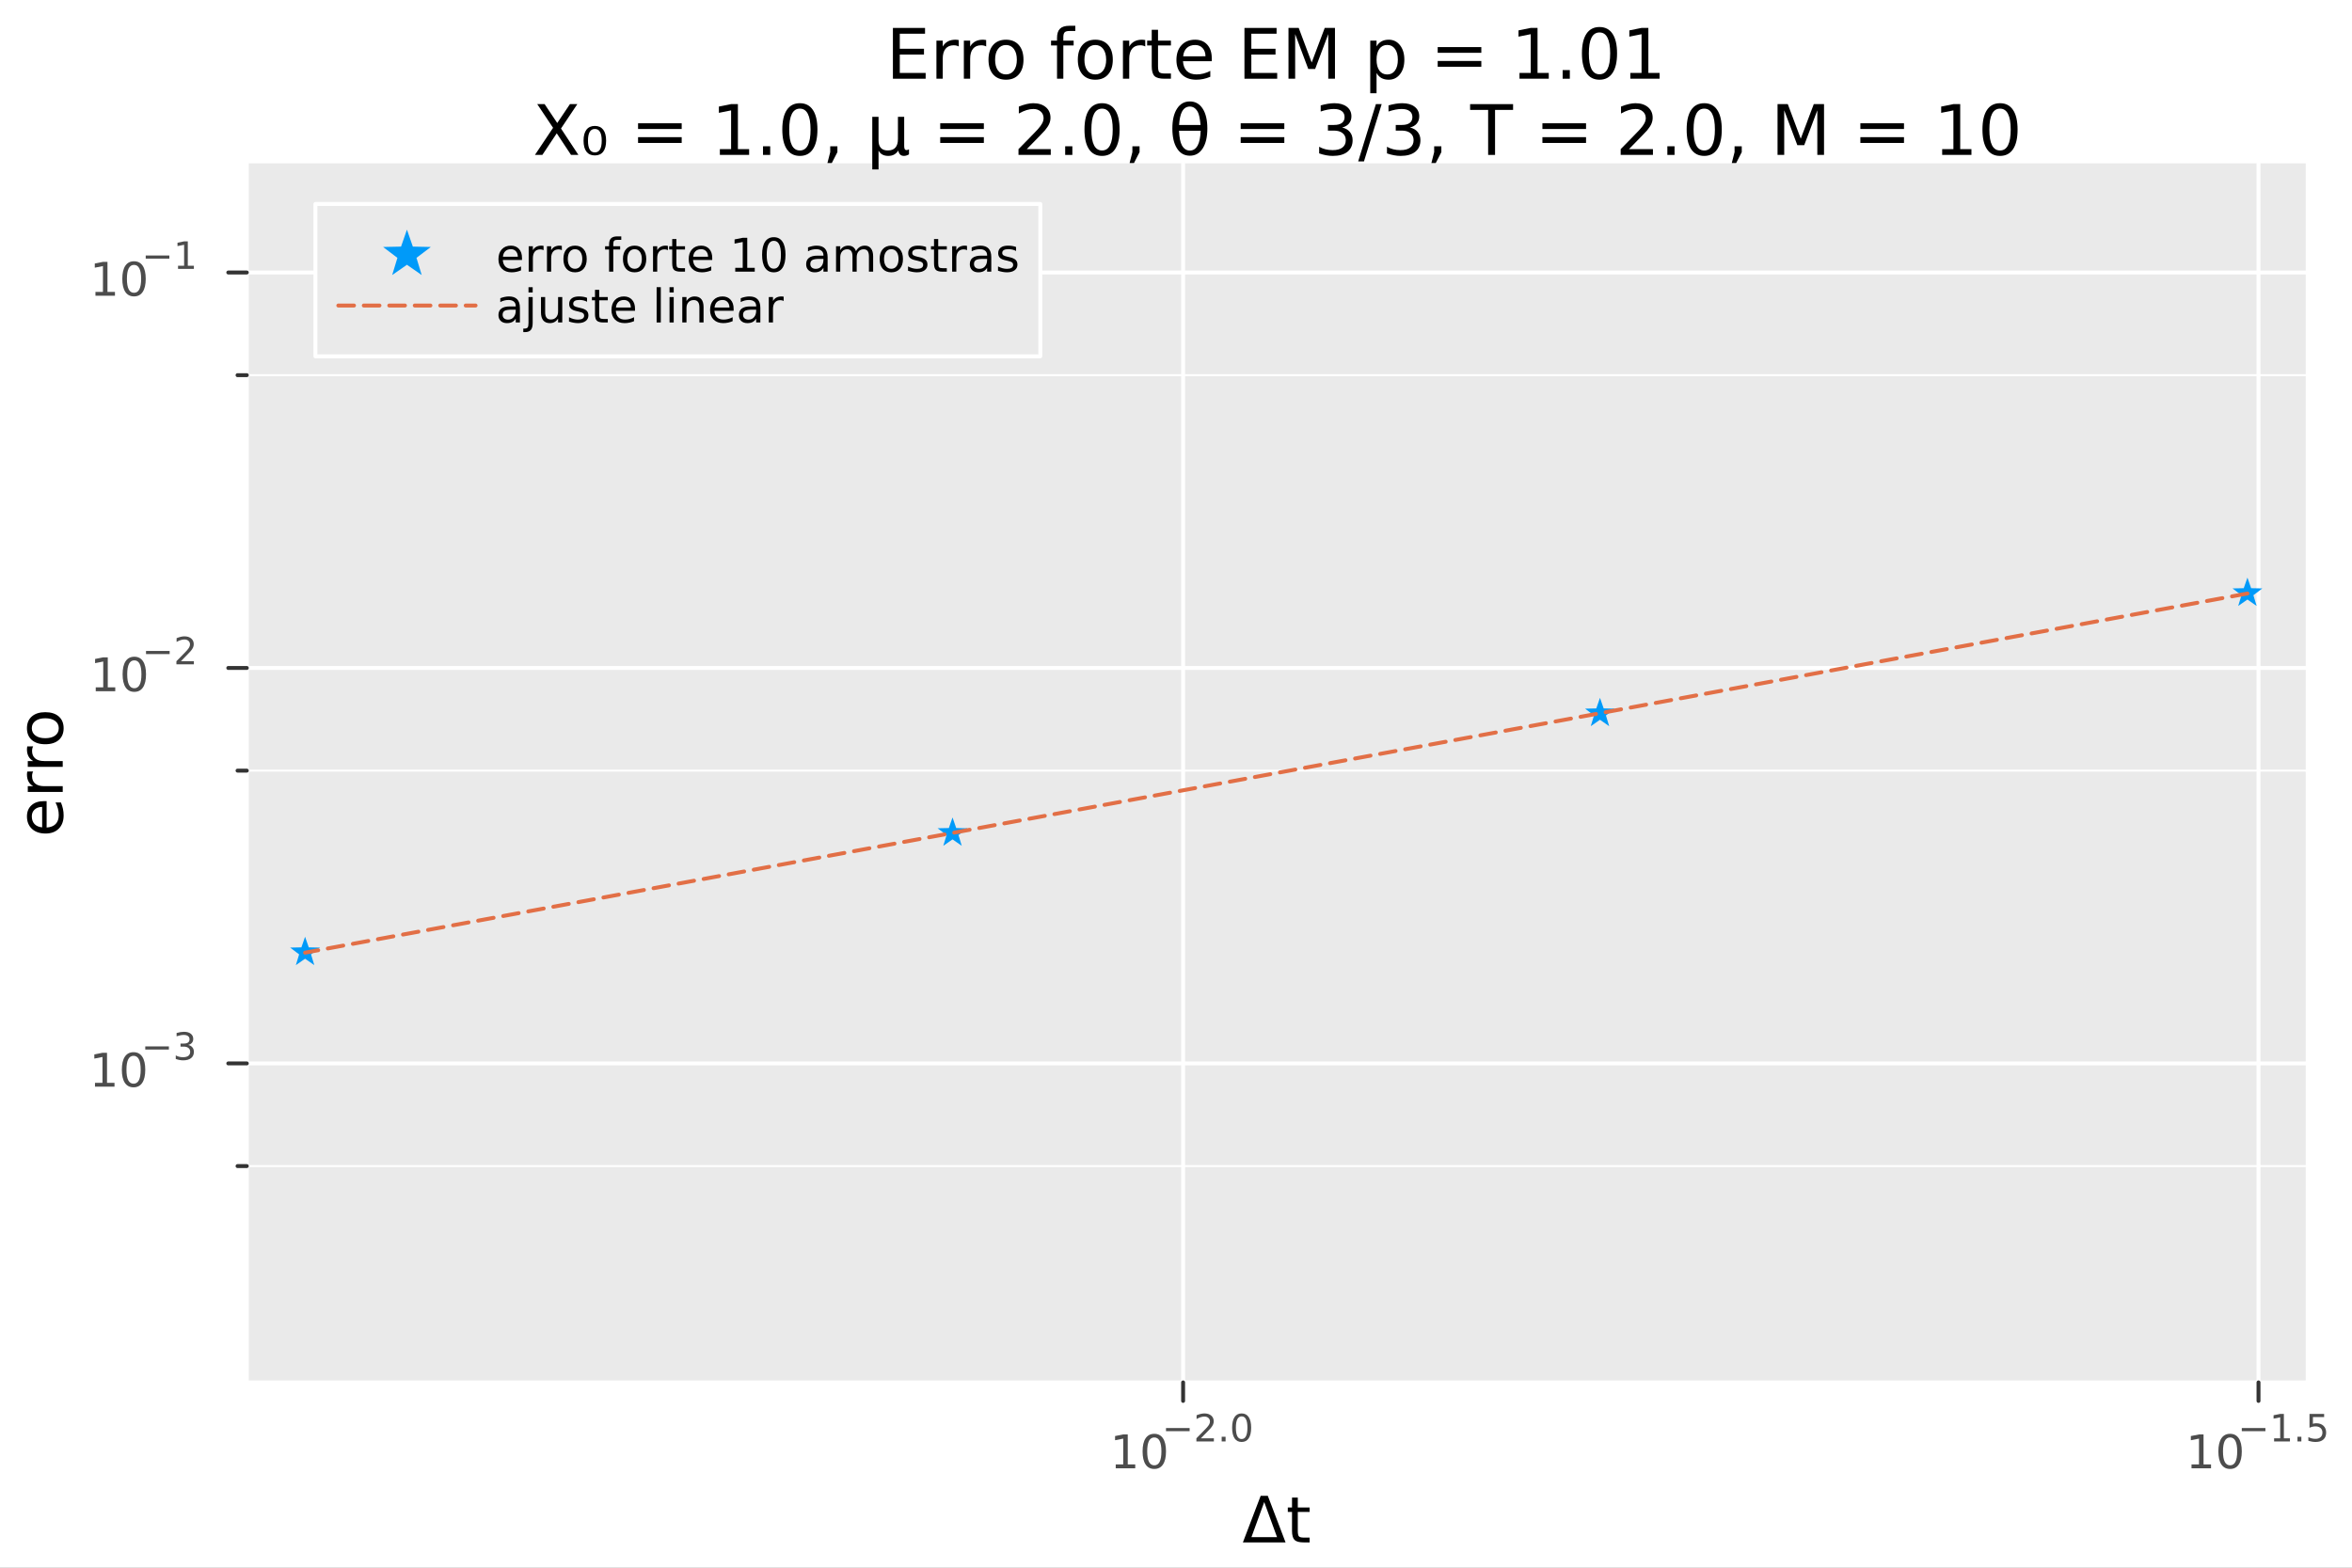 <?xml version="1.0" encoding="utf-8"?>
<svg xmlns="http://www.w3.org/2000/svg" xmlns:xlink="http://www.w3.org/1999/xlink" width="600" height="400" viewBox="0 0 2400 1600">
<rect x="0" y="0" width="2400" height="1600" fill="#808080" stroke="none"/>
<defs>
  <clipPath id="clip250">
    <rect x="0" y="0" width="2400" height="1600"/>
  </clipPath>
</defs>
<path clip-path="url(#clip250)" d="M0 1600 L2400 1600 L2400 0 L0 0  Z" fill="#ffffff" fill-rule="evenodd" fill-opacity="1"/>
<defs>
  <clipPath id="clip251">
    <rect x="480" y="0" width="1681" height="1600"/>
  </clipPath>
</defs>
<path clip-path="url(#clip250)" d="M251.842 1410.9 L2352.76 1410.9 L2352.76 166.672 L251.842 166.672  Z" fill="#eaeaea" fill-rule="evenodd" fill-opacity="1"/>
<defs>
  <clipPath id="clip252">
    <rect x="251" y="166" width="2102" height="1245"/>
  </clipPath>
</defs>
<polyline clip-path="url(#clip252)" style="stroke:#ffffff; stroke-linecap:round; stroke-linejoin:round; stroke-width:2; stroke-opacity:1; fill:none" points="251.842,1190.12 2352.76,1190.12 "/>
<polyline clip-path="url(#clip252)" style="stroke:#ffffff; stroke-linecap:round; stroke-linejoin:round; stroke-width:2; stroke-opacity:1; fill:none" points="251.842,786.515 2352.76,786.515 "/>
<polyline clip-path="url(#clip252)" style="stroke:#ffffff; stroke-linecap:round; stroke-linejoin:round; stroke-width:2; stroke-opacity:1; fill:none" points="251.842,382.907 2352.76,382.907 "/>
<polyline clip-path="url(#clip252)" style="stroke:#ffffff; stroke-linecap:round; stroke-linejoin:round; stroke-width:4; stroke-opacity:1; fill:none" points="1207.26,1410.9 1207.26,166.672 "/>
<polyline clip-path="url(#clip252)" style="stroke:#ffffff; stroke-linecap:round; stroke-linejoin:round; stroke-width:4; stroke-opacity:1; fill:none" points="2304.6,1410.9 2304.6,166.672 "/>
<polyline clip-path="url(#clip252)" style="stroke:#ffffff; stroke-linecap:round; stroke-linejoin:round; stroke-width:4; stroke-opacity:1; fill:none" points="251.842,1085.33 2352.76,1085.33 "/>
<polyline clip-path="url(#clip252)" style="stroke:#ffffff; stroke-linecap:round; stroke-linejoin:round; stroke-width:4; stroke-opacity:1; fill:none" points="251.842,681.724 2352.76,681.724 "/>
<polyline clip-path="url(#clip252)" style="stroke:#ffffff; stroke-linecap:round; stroke-linejoin:round; stroke-width:4; stroke-opacity:1; fill:none" points="251.842,278.115 2352.76,278.115 "/>
<polyline clip-path="url(#clip250)" style="stroke:#ffffff; stroke-linecap:round; stroke-linejoin:round; stroke-width:4; stroke-opacity:1; fill:none" points="251.842,1410.9 2352.76,1410.9 "/>
<polyline clip-path="url(#clip250)" style="stroke:#333333; stroke-linecap:round; stroke-linejoin:round; stroke-width:4; stroke-opacity:1; fill:none" points="1207.26,1410.9 1207.26,1429.79 "/>
<polyline clip-path="url(#clip250)" style="stroke:#333333; stroke-linecap:round; stroke-linejoin:round; stroke-width:4; stroke-opacity:1; fill:none" points="2304.6,1410.9 2304.6,1429.79 "/>
<path clip-path="url(#clip250)" d="M1138.5 1494.62 L1146.14 1494.62 L1146.14 1468.26 L1137.83 1469.92 L1137.83 1465.66 L1146.09 1464 L1150.77 1464 L1150.77 1494.62 L1158.41 1494.62 L1158.41 1498.56 L1138.5 1498.56 L1138.5 1494.62 Z" fill="#4c4c4c" fill-rule="nonzero" fill-opacity="1" /><path clip-path="url(#clip250)" d="M1177.85 1467.08 Q1174.24 1467.08 1172.41 1470.64 Q1170.61 1474.18 1170.61 1481.31 Q1170.61 1488.42 1172.41 1491.98 Q1174.24 1495.52 1177.85 1495.52 Q1181.49 1495.52 1183.29 1491.98 Q1185.12 1488.42 1185.12 1481.31 Q1185.12 1474.18 1183.29 1470.64 Q1181.49 1467.08 1177.85 1467.08 M1177.85 1463.37 Q1183.66 1463.37 1186.72 1467.98 Q1189.8 1472.56 1189.8 1481.31 Q1189.8 1490.04 1186.72 1494.64 Q1183.66 1499.23 1177.85 1499.23 Q1172.04 1499.23 1168.96 1494.64 Q1165.91 1490.04 1165.91 1481.31 Q1165.91 1472.56 1168.96 1467.98 Q1172.04 1463.37 1177.85 1463.37 Z" fill="#4c4c4c" fill-rule="nonzero" fill-opacity="1" /><path clip-path="url(#clip250)" d="M1189.8 1457.47 L1213.91 1457.47 L1213.91 1460.67 L1189.8 1460.67 L1189.8 1457.47 Z" fill="#4c4c4c" fill-rule="nonzero" fill-opacity="1" /><path clip-path="url(#clip250)" d="M1225.38 1467.95 L1238.64 1467.95 L1238.64 1471.15 L1220.81 1471.15 L1220.81 1467.95 Q1222.97 1465.71 1226.7 1461.95 Q1230.44 1458.17 1231.4 1457.08 Q1233.22 1455.03 1233.94 1453.62 Q1234.67 1452.19 1234.67 1450.82 Q1234.67 1448.58 1233.09 1447.17 Q1231.53 1445.76 1229.01 1445.76 Q1227.22 1445.76 1225.23 1446.38 Q1223.26 1447 1221 1448.26 L1221 1444.42 Q1223.29 1443.5 1225.29 1443.03 Q1227.28 1442.56 1228.94 1442.56 Q1233.3 1442.56 1235.89 1444.74 Q1238.49 1446.92 1238.49 1450.57 Q1238.49 1452.3 1237.83 1453.86 Q1237.19 1455.4 1235.48 1457.51 Q1235.01 1458.06 1232.49 1460.67 Q1229.97 1463.27 1225.38 1467.95 Z" fill="#4c4c4c" fill-rule="nonzero" fill-opacity="1" /><path clip-path="url(#clip250)" d="M1246.61 1466.37 L1250.58 1466.37 L1250.58 1471.15 L1246.61 1471.15 L1246.61 1466.37 Z" fill="#4c4c4c" fill-rule="nonzero" fill-opacity="1" /><path clip-path="url(#clip250)" d="M1266.98 1445.57 Q1264.05 1445.57 1262.56 1448.46 Q1261.1 1451.34 1261.1 1457.13 Q1261.1 1462.91 1262.56 1465.8 Q1264.05 1468.68 1266.98 1468.68 Q1269.94 1468.68 1271.4 1465.8 Q1272.89 1462.91 1272.89 1457.13 Q1272.89 1451.34 1271.4 1448.46 Q1269.94 1445.57 1266.98 1445.57 M1266.98 1442.56 Q1271.7 1442.56 1274.19 1446.3 Q1276.69 1450.03 1276.69 1457.13 Q1276.69 1464.22 1274.19 1467.97 Q1271.7 1471.69 1266.98 1471.69 Q1262.26 1471.69 1259.76 1467.97 Q1257.28 1464.22 1257.28 1457.13 Q1257.28 1450.03 1259.76 1446.3 Q1262.26 1442.56 1266.98 1442.56 Z" fill="#4c4c4c" fill-rule="nonzero" fill-opacity="1" /><path clip-path="url(#clip250)" d="M2236.24 1494.62 L2243.88 1494.62 L2243.88 1468.26 L2235.57 1469.92 L2235.57 1465.66 L2243.84 1464 L2248.51 1464 L2248.51 1494.62 L2256.15 1494.62 L2256.15 1498.56 L2236.24 1498.56 L2236.24 1494.62 Z" fill="#4c4c4c" fill-rule="nonzero" fill-opacity="1" /><path clip-path="url(#clip250)" d="M2275.6 1467.08 Q2271.99 1467.08 2270.16 1470.64 Q2268.35 1474.18 2268.35 1481.31 Q2268.35 1488.42 2270.16 1491.98 Q2271.99 1495.52 2275.6 1495.52 Q2279.23 1495.52 2281.04 1491.98 Q2282.86 1488.42 2282.86 1481.31 Q2282.86 1474.18 2281.04 1470.64 Q2279.23 1467.08 2275.6 1467.08 M2275.6 1463.37 Q2281.41 1463.37 2284.46 1467.98 Q2287.54 1472.56 2287.54 1481.31 Q2287.54 1490.04 2284.46 1494.64 Q2281.41 1499.23 2275.6 1499.23 Q2269.79 1499.23 2266.71 1494.64 Q2263.65 1490.04 2263.65 1481.31 Q2263.65 1472.56 2266.71 1467.98 Q2269.79 1463.37 2275.6 1463.37 Z" fill="#4c4c4c" fill-rule="nonzero" fill-opacity="1" /><path clip-path="url(#clip250)" d="M2287.54 1457.47 L2311.65 1457.47 L2311.65 1460.67 L2287.54 1460.67 L2287.54 1457.47 Z" fill="#4c4c4c" fill-rule="nonzero" fill-opacity="1" /><path clip-path="url(#clip250)" d="M2320.51 1467.95 L2326.72 1467.95 L2326.72 1446.53 L2319.97 1447.88 L2319.97 1444.42 L2326.68 1443.07 L2330.48 1443.07 L2330.48 1467.95 L2336.69 1467.95 L2336.69 1471.15 L2320.51 1471.15 L2320.51 1467.95 Z" fill="#4c4c4c" fill-rule="nonzero" fill-opacity="1" /><path clip-path="url(#clip250)" d="M2344.36 1466.37 L2348.33 1466.37 L2348.33 1471.15 L2344.36 1471.15 L2344.36 1466.37 Z" fill="#4c4c4c" fill-rule="nonzero" fill-opacity="1" /><path clip-path="url(#clip250)" d="M2356.64 1443.07 L2371.56 1443.07 L2371.56 1446.26 L2360.12 1446.26 L2360.12 1453.15 Q2360.95 1452.87 2361.77 1452.73 Q2362.6 1452.58 2363.43 1452.58 Q2368.13 1452.58 2370.88 1455.16 Q2373.62 1457.74 2373.62 1462.14 Q2373.62 1466.67 2370.8 1469.19 Q2367.98 1471.69 2362.85 1471.69 Q2361.08 1471.69 2359.24 1471.39 Q2357.41 1471.09 2355.46 1470.49 L2355.46 1466.67 Q2357.15 1467.59 2358.95 1468.04 Q2360.76 1468.49 2362.77 1468.49 Q2366.03 1468.49 2367.93 1466.78 Q2369.82 1465.07 2369.82 1462.14 Q2369.82 1459.2 2367.93 1457.49 Q2366.03 1455.78 2362.77 1455.78 Q2361.25 1455.78 2359.72 1456.12 Q2358.22 1456.46 2356.64 1457.17 L2356.64 1443.07 Z" fill="#4c4c4c" fill-rule="nonzero" fill-opacity="1" /><path clip-path="url(#clip250)" d="M1290.03 1533 L1276.98 1568.84 L1303.11 1568.84 L1290.03 1533 M1268.26 1574.19 L1286.4 1526.67 L1293.69 1526.67 L1311.8 1574.19 L1268.26 1574.19 Z" fill="#000000" fill-rule="nonzero" fill-opacity="1" /><path clip-path="url(#clip250)" d="M1324.28 1528.42 L1324.28 1538.54 L1336.34 1538.54 L1336.34 1543.09 L1324.28 1543.09 L1324.28 1562.44 Q1324.28 1566.8 1325.45 1568.04 Q1326.66 1569.28 1330.32 1569.28 L1336.34 1569.28 L1336.34 1574.19 L1330.32 1574.19 Q1323.54 1574.19 1320.97 1571.67 Q1318.39 1569.12 1318.39 1562.44 L1318.39 1543.09 L1314.09 1543.09 L1314.09 1538.54 L1318.39 1538.54 L1318.39 1528.42 L1324.28 1528.42 Z" fill="#000000" fill-rule="nonzero" fill-opacity="1" /><polyline clip-path="url(#clip250)" style="stroke:#ffffff; stroke-linecap:round; stroke-linejoin:round; stroke-width:4; stroke-opacity:1; fill:none" points="251.842,1410.9 251.842,166.672 "/>
<polyline clip-path="url(#clip250)" style="stroke:#333333; stroke-linecap:round; stroke-linejoin:round; stroke-width:4; stroke-opacity:1; fill:none" points="251.842,1085.33 232.945,1085.33 "/>
<polyline clip-path="url(#clip250)" style="stroke:#333333; stroke-linecap:round; stroke-linejoin:round; stroke-width:4; stroke-opacity:1; fill:none" points="251.842,681.724 232.945,681.724 "/>
<polyline clip-path="url(#clip250)" style="stroke:#333333; stroke-linecap:round; stroke-linejoin:round; stroke-width:4; stroke-opacity:1; fill:none" points="251.842,278.115 232.945,278.115 "/>
<polyline clip-path="url(#clip250)" style="stroke:#333333; stroke-linecap:round; stroke-linejoin:round; stroke-width:4; stroke-opacity:1; fill:none" points="251.842,1190.12 242.394,1190.12 "/>
<polyline clip-path="url(#clip250)" style="stroke:#333333; stroke-linecap:round; stroke-linejoin:round; stroke-width:4; stroke-opacity:1; fill:none" points="251.842,786.515 242.394,786.515 "/>
<polyline clip-path="url(#clip250)" style="stroke:#333333; stroke-linecap:round; stroke-linejoin:round; stroke-width:4; stroke-opacity:1; fill:none" points="251.842,382.907 242.394,382.907 "/>
<path clip-path="url(#clip250)" d="M96.931 1105.12 L104.57 1105.12 L104.57 1078.76 L96.26 1080.43 L96.26 1076.17 L104.524 1074.5 L109.2 1074.5 L109.2 1105.12 L116.839 1105.12 L116.839 1109.06 L96.931 1109.06 L96.931 1105.12 Z" fill="#4c4c4c" fill-rule="nonzero" fill-opacity="1" /><path clip-path="url(#clip250)" d="M136.283 1077.58 Q132.672 1077.58 130.843 1081.14 Q129.038 1084.69 129.038 1091.81 Q129.038 1098.92 130.843 1102.49 Q132.672 1106.03 136.283 1106.03 Q139.917 1106.03 141.723 1102.49 Q143.552 1098.92 143.552 1091.81 Q143.552 1084.69 141.723 1081.14 Q139.917 1077.58 136.283 1077.58 M136.283 1073.88 Q142.093 1073.88 145.149 1078.48 Q148.227 1083.06 148.227 1091.81 Q148.227 1100.54 145.149 1105.15 Q142.093 1109.73 136.283 1109.73 Q130.473 1109.73 127.394 1105.15 Q124.339 1100.54 124.339 1091.81 Q124.339 1083.06 127.394 1078.48 Q130.473 1073.88 136.283 1073.88 Z" fill="#4c4c4c" fill-rule="nonzero" fill-opacity="1" /><path clip-path="url(#clip250)" d="M148.227 1067.98 L172.339 1067.98 L172.339 1071.17 L148.227 1071.17 L148.227 1067.98 Z" fill="#4c4c4c" fill-rule="nonzero" fill-opacity="1" /><path clip-path="url(#clip250)" d="M192.05 1066.51 Q194.777 1067.09 196.3 1068.94 Q197.842 1070.78 197.842 1073.49 Q197.842 1077.64 194.984 1079.92 Q192.125 1082.2 186.859 1082.2 Q185.091 1082.2 183.21 1081.84 Q181.348 1081.5 179.354 1080.8 L179.354 1077.14 Q180.934 1078.06 182.815 1078.53 Q184.696 1079 186.746 1079 Q190.319 1079 192.181 1077.59 Q194.062 1076.18 194.062 1073.49 Q194.062 1071 192.313 1069.61 Q190.583 1068.2 187.479 1068.2 L184.207 1068.2 L184.207 1065.08 L187.63 1065.08 Q190.432 1065.08 191.918 1063.97 Q193.404 1062.84 193.404 1060.74 Q193.404 1058.57 191.861 1057.43 Q190.338 1056.26 187.479 1056.26 Q185.918 1056.26 184.132 1056.6 Q182.345 1056.94 180.201 1057.65 L180.201 1054.27 Q182.364 1053.66 184.244 1053.36 Q186.144 1053.06 187.818 1053.06 Q192.144 1053.06 194.664 1055.04 Q197.184 1056.99 197.184 1060.34 Q197.184 1062.67 195.849 1064.29 Q194.513 1065.89 192.05 1066.51 Z" fill="#4c4c4c" fill-rule="nonzero" fill-opacity="1" /><path clip-path="url(#clip250)" d="M97.703 701.516 L105.341 701.516 L105.341 675.15 L97.031 676.817 L97.031 672.558 L105.295 670.891 L109.971 670.891 L109.971 701.516 L117.61 701.516 L117.61 705.451 L97.703 705.451 L97.703 701.516 Z" fill="#4c4c4c" fill-rule="nonzero" fill-opacity="1" /><path clip-path="url(#clip250)" d="M137.054 673.97 Q133.443 673.97 131.614 677.535 Q129.809 681.076 129.809 688.206 Q129.809 695.312 131.614 698.877 Q133.443 702.419 137.054 702.419 Q140.688 702.419 142.494 698.877 Q144.323 695.312 144.323 688.206 Q144.323 681.076 142.494 677.535 Q140.688 673.97 137.054 673.97 M137.054 670.266 Q142.864 670.266 145.92 674.873 Q148.999 679.456 148.999 688.206 Q148.999 696.933 145.92 701.539 Q142.864 706.122 137.054 706.122 Q131.244 706.122 128.165 701.539 Q125.11 696.933 125.11 688.206 Q125.11 679.456 128.165 674.873 Q131.244 670.266 137.054 670.266 Z" fill="#4c4c4c" fill-rule="nonzero" fill-opacity="1" /><path clip-path="url(#clip250)" d="M148.999 664.368 L173.11 664.368 L173.11 667.565 L148.999 667.565 L148.999 664.368 Z" fill="#4c4c4c" fill-rule="nonzero" fill-opacity="1" /><path clip-path="url(#clip250)" d="M184.583 674.843 L197.842 674.843 L197.842 678.041 L180.013 678.041 L180.013 674.843 Q182.175 672.605 185.899 668.844 Q189.642 665.063 190.601 663.973 Q192.426 661.923 193.14 660.512 Q193.874 659.083 193.874 657.71 Q193.874 655.471 192.294 654.061 Q190.733 652.65 188.213 652.65 Q186.426 652.65 184.432 653.271 Q182.458 653.892 180.201 655.152 L180.201 651.315 Q182.495 650.393 184.489 649.923 Q186.482 649.453 188.138 649.453 Q192.501 649.453 195.096 651.635 Q197.692 653.816 197.692 657.465 Q197.692 659.195 197.034 660.756 Q196.394 662.299 194.683 664.405 Q194.212 664.951 191.692 667.565 Q189.172 670.16 184.583 674.843 Z" fill="#4c4c4c" fill-rule="nonzero" fill-opacity="1" /><path clip-path="url(#clip250)" d="M97.402 297.907 L105.04 297.907 L105.04 271.541 L96.73 273.208 L96.73 268.949 L104.994 267.282 L109.67 267.282 L109.67 297.907 L117.309 297.907 L117.309 301.842 L97.402 301.842 L97.402 297.907 Z" fill="#4c4c4c" fill-rule="nonzero" fill-opacity="1" /><path clip-path="url(#clip250)" d="M136.753 270.361 Q133.142 270.361 131.313 273.926 Q129.508 277.467 129.508 284.597 Q129.508 291.703 131.313 295.268 Q133.142 298.81 136.753 298.81 Q140.388 298.81 142.193 295.268 Q144.022 291.703 144.022 284.597 Q144.022 277.467 142.193 273.926 Q140.388 270.361 136.753 270.361 M136.753 266.657 Q142.563 266.657 145.619 271.264 Q148.698 275.847 148.698 284.597 Q148.698 293.324 145.619 297.93 Q142.563 302.514 136.753 302.514 Q130.943 302.514 127.864 297.93 Q124.809 293.324 124.809 284.597 Q124.809 275.847 127.864 271.264 Q130.943 266.657 136.753 266.657 Z" fill="#4c4c4c" fill-rule="nonzero" fill-opacity="1" /><path clip-path="url(#clip250)" d="M148.698 260.759 L172.809 260.759 L172.809 263.956 L148.698 263.956 L148.698 260.759 Z" fill="#4c4c4c" fill-rule="nonzero" fill-opacity="1" /><path clip-path="url(#clip250)" d="M181.668 271.234 L187.874 271.234 L187.874 249.812 L181.122 251.167 L181.122 247.706 L187.837 246.352 L191.636 246.352 L191.636 271.234 L197.842 271.234 L197.842 274.432 L181.668 274.432 L181.668 271.234 Z" fill="#4c4c4c" fill-rule="nonzero" fill-opacity="1" /><path clip-path="url(#clip250)" d="M44.716 817.669 L47.581 817.669 L47.581 844.596 Q53.628 844.214 56.811 840.967 Q59.962 837.689 59.962 831.864 Q59.962 828.49 59.134 825.339 Q58.307 822.157 56.652 819.037 L62.19 819.037 Q63.527 822.188 64.227 825.499 Q64.927 828.809 64.927 832.214 Q64.927 840.744 59.962 845.742 Q54.997 850.707 46.53 850.707 Q37.777 850.707 32.653 845.996 Q27.497 841.254 27.497 833.233 Q27.497 826.04 32.144 821.87 Q36.759 817.669 44.716 817.669 M42.997 823.525 Q38.191 823.589 35.327 826.231 Q32.462 828.841 32.462 833.169 Q32.462 838.071 35.231 841.031 Q38 843.959 43.029 844.405 L42.997 823.525 Z" fill="#000000" fill-rule="nonzero" fill-opacity="1" /><path clip-path="url(#clip250)" d="M33.831 787.4 Q33.258 788.387 33.003 789.564 Q32.717 790.71 32.717 792.11 Q32.717 797.076 35.963 799.749 Q39.178 802.391 45.225 802.391 L64.004 802.391 L64.004 808.279 L28.356 808.279 L28.356 802.391 L33.894 802.391 Q30.648 800.545 29.088 797.585 Q27.497 794.625 27.497 790.392 Q27.497 789.787 27.592 789.055 Q27.656 788.323 27.815 787.432 L33.831 787.4 Z" fill="#000000" fill-rule="nonzero" fill-opacity="1" /><path clip-path="url(#clip250)" d="M33.831 761.746 Q33.258 762.733 33.003 763.91 Q32.717 765.056 32.717 766.457 Q32.717 771.422 35.963 774.096 Q39.178 776.737 45.225 776.737 L64.004 776.737 L64.004 782.626 L28.356 782.626 L28.356 776.737 L33.894 776.737 Q30.648 774.891 29.088 771.931 Q27.497 768.971 27.497 764.738 Q27.497 764.133 27.592 763.401 Q27.656 762.669 27.815 761.778 L33.831 761.746 Z" fill="#000000" fill-rule="nonzero" fill-opacity="1" /><path clip-path="url(#clip250)" d="M32.462 743.222 Q32.462 747.932 36.154 750.67 Q39.815 753.407 46.212 753.407 Q52.609 753.407 56.302 750.702 Q59.962 747.964 59.962 743.222 Q59.962 738.543 56.27 735.806 Q52.578 733.069 46.212 733.069 Q39.878 733.069 36.186 735.806 Q32.462 738.543 32.462 743.222 M27.497 743.222 Q27.497 735.583 32.462 731.222 Q37.427 726.862 46.212 726.862 Q54.965 726.862 59.962 731.222 Q64.927 735.583 64.927 743.222 Q64.927 750.893 59.962 755.253 Q54.965 759.582 46.212 759.582 Q37.427 759.582 32.462 755.253 Q27.497 750.893 27.497 743.222 Z" fill="#000000" fill-rule="nonzero" fill-opacity="1" /><path clip-path="url(#clip250)" d="M911.138 28.512 L943.916 28.512 L943.916 34.415 L918.152 34.415 L918.152 49.762 L942.839 49.762 L942.839 55.665 L918.152 55.665 L918.152 74.449 L944.541 74.449 L944.541 80.352 L911.138 80.352 L911.138 28.512 Z" fill="#000000" fill-rule="nonzero" fill-opacity="1" /><path clip-path="url(#clip250)" d="M978.325 47.435 Q977.249 46.81 975.964 46.533 Q974.714 46.22 973.186 46.22 Q967.77 46.22 964.853 49.762 Q961.971 53.269 961.971 59.866 L961.971 80.352 L955.548 80.352 L955.548 41.463 L961.971 41.463 L961.971 47.505 Q963.985 43.963 967.214 42.262 Q970.443 40.526 975.061 40.526 Q975.721 40.526 976.52 40.63 Q977.318 40.699 978.29 40.873 L978.325 47.435 Z" fill="#000000" fill-rule="nonzero" fill-opacity="1" /><path clip-path="url(#clip250)" d="M1006.31 47.435 Q1005.23 46.81 1003.95 46.533 Q1002.7 46.22 1001.17 46.22 Q995.756 46.22 992.839 49.762 Q989.957 53.269 989.957 59.866 L989.957 80.352 L983.533 80.352 L983.533 41.463 L989.957 41.463 L989.957 47.505 Q991.971 43.963 995.2 42.262 Q998.429 40.526 1003.05 40.526 Q1003.71 40.526 1004.51 40.63 Q1005.3 40.699 1006.28 40.873 L1006.31 47.435 Z" fill="#000000" fill-rule="nonzero" fill-opacity="1" /><path clip-path="url(#clip250)" d="M1026.52 45.943 Q1021.38 45.943 1018.39 49.97 Q1015.41 53.963 1015.41 60.942 Q1015.41 67.921 1018.36 71.949 Q1021.35 75.942 1026.52 75.942 Q1031.62 75.942 1034.61 71.915 Q1037.6 67.887 1037.6 60.942 Q1037.6 54.033 1034.61 50.005 Q1031.62 45.943 1026.52 45.943 M1026.52 40.526 Q1034.85 40.526 1039.61 45.943 Q1044.37 51.359 1044.37 60.942 Q1044.37 70.491 1039.61 75.942 Q1034.85 81.359 1026.52 81.359 Q1018.15 81.359 1013.39 75.942 Q1008.67 70.491 1008.67 60.942 Q1008.67 51.359 1013.39 45.943 Q1018.15 40.526 1026.52 40.526 Z" fill="#000000" fill-rule="nonzero" fill-opacity="1" /><path clip-path="url(#clip250)" d="M1097.25 26.325 L1097.25 31.637 L1091.14 31.637 Q1087.7 31.637 1086.35 33.026 Q1085.03 34.415 1085.03 38.026 L1085.03 41.463 L1095.55 41.463 L1095.55 46.429 L1085.03 46.429 L1085.03 80.352 L1078.6 80.352 L1078.6 46.429 L1072.49 46.429 L1072.49 41.463 L1078.6 41.463 L1078.6 38.755 Q1078.6 32.262 1081.62 29.311 Q1084.64 26.325 1091.21 26.325 L1097.25 26.325 Z" fill="#000000" fill-rule="nonzero" fill-opacity="1" /><path clip-path="url(#clip250)" d="M1117.66 45.943 Q1112.53 45.943 1109.54 49.97 Q1106.55 53.963 1106.55 60.942 Q1106.55 67.921 1109.51 71.949 Q1112.49 75.942 1117.66 75.942 Q1122.77 75.942 1125.75 71.915 Q1128.74 67.887 1128.74 60.942 Q1128.74 54.033 1125.75 50.005 Q1122.77 45.943 1117.66 45.943 M1117.66 40.526 Q1126 40.526 1130.75 45.943 Q1135.51 51.359 1135.51 60.942 Q1135.51 70.491 1130.75 75.942 Q1126 81.359 1117.66 81.359 Q1109.3 81.359 1104.54 75.942 Q1099.82 70.491 1099.82 60.942 Q1099.82 51.359 1104.54 45.943 Q1109.3 40.526 1117.66 40.526 Z" fill="#000000" fill-rule="nonzero" fill-opacity="1" /><path clip-path="url(#clip250)" d="M1168.64 47.435 Q1167.56 46.81 1166.28 46.533 Q1165.03 46.22 1163.5 46.22 Q1158.08 46.22 1155.16 49.762 Q1152.28 53.269 1152.28 59.866 L1152.28 80.352 L1145.86 80.352 L1145.86 41.463 L1152.28 41.463 L1152.28 47.505 Q1154.3 43.963 1157.53 42.262 Q1160.75 40.526 1165.37 40.526 Q1166.03 40.526 1166.83 40.63 Q1167.63 40.699 1168.6 40.873 L1168.64 47.435 Z" fill="#000000" fill-rule="nonzero" fill-opacity="1" /><path clip-path="url(#clip250)" d="M1181.66 30.422 L1181.66 41.463 L1194.82 41.463 L1194.82 46.429 L1181.66 46.429 L1181.66 67.54 Q1181.66 72.296 1182.94 73.651 Q1184.26 75.005 1188.25 75.005 L1194.82 75.005 L1194.82 80.352 L1188.25 80.352 Q1180.86 80.352 1178.05 77.609 Q1175.23 74.831 1175.23 67.54 L1175.23 46.429 L1170.55 46.429 L1170.55 41.463 L1175.23 41.463 L1175.23 30.422 L1181.66 30.422 Z" fill="#000000" fill-rule="nonzero" fill-opacity="1" /><path clip-path="url(#clip250)" d="M1236.48 59.31 L1236.48 62.435 L1207.11 62.435 Q1207.53 69.033 1211.07 72.505 Q1214.64 75.942 1221 75.942 Q1224.68 75.942 1228.12 75.04 Q1231.59 74.137 1234.99 72.331 L1234.99 78.373 Q1231.55 79.831 1227.94 80.595 Q1224.33 81.359 1220.62 81.359 Q1211.31 81.359 1205.86 75.942 Q1200.44 70.526 1200.44 61.29 Q1200.44 51.741 1205.58 46.151 Q1210.75 40.526 1219.5 40.526 Q1227.35 40.526 1231.9 45.595 Q1236.48 50.63 1236.48 59.31 M1230.09 57.435 Q1230.03 52.192 1227.14 49.067 Q1224.3 45.943 1219.57 45.943 Q1214.23 45.943 1211 48.963 Q1207.8 51.984 1207.32 57.47 L1230.09 57.435 Z" fill="#000000" fill-rule="nonzero" fill-opacity="1" /><path clip-path="url(#clip250)" d="M1269.85 28.512 L1302.63 28.512 L1302.63 34.415 L1276.87 34.415 L1276.87 49.762 L1301.55 49.762 L1301.55 55.665 L1276.87 55.665 L1276.87 74.449 L1303.25 74.449 L1303.25 80.352 L1269.85 80.352 L1269.85 28.512 Z" fill="#000000" fill-rule="nonzero" fill-opacity="1" /><path clip-path="url(#clip250)" d="M1314.78 28.512 L1325.23 28.512 L1338.46 63.79 L1351.76 28.512 L1362.21 28.512 L1362.21 80.352 L1355.37 80.352 L1355.37 34.831 L1342 70.387 L1334.96 70.387 L1321.59 34.831 L1321.59 80.352 L1314.78 80.352 L1314.78 28.512 Z" fill="#000000" fill-rule="nonzero" fill-opacity="1" /><path clip-path="url(#clip250)" d="M1404.64 74.519 L1404.64 95.144 L1398.22 95.144 L1398.22 41.463 L1404.64 41.463 L1404.64 47.366 Q1406.66 43.894 1409.71 42.227 Q1412.8 40.526 1417.07 40.526 Q1424.16 40.526 1428.57 46.151 Q1433.01 51.776 1433.01 60.942 Q1433.01 70.109 1428.57 75.734 Q1424.16 81.359 1417.07 81.359 Q1412.8 81.359 1409.71 79.692 Q1406.66 77.991 1404.64 74.519 M1426.38 60.942 Q1426.38 53.894 1423.46 49.901 Q1420.58 45.873 1415.51 45.873 Q1410.44 45.873 1407.52 49.901 Q1404.64 53.894 1404.64 60.942 Q1404.64 67.991 1407.52 72.019 Q1410.44 76.012 1415.51 76.012 Q1420.58 76.012 1423.46 72.019 Q1426.38 67.991 1426.38 60.942 Z" fill="#000000" fill-rule="nonzero" fill-opacity="1" /><path clip-path="url(#clip250)" d="M1467.04 48.06 L1511.55 48.06 L1511.55 53.894 L1467.04 53.894 L1467.04 48.06 M1467.04 62.227 L1511.55 62.227 L1511.55 68.13 L1467.04 68.13 L1467.04 62.227 Z" fill="#000000" fill-rule="nonzero" fill-opacity="1" /><path clip-path="url(#clip250)" d="M1550.51 74.449 L1561.97 74.449 L1561.97 34.901 L1549.5 37.401 L1549.5 31.012 L1561.9 28.512 L1568.91 28.512 L1568.91 74.449 L1580.37 74.449 L1580.37 80.352 L1550.51 80.352 L1550.51 74.449 Z" fill="#000000" fill-rule="nonzero" fill-opacity="1" /><path clip-path="url(#clip250)" d="M1594.54 71.533 L1601.86 71.533 L1601.86 80.352 L1594.54 80.352 L1594.54 71.533 Z" fill="#000000" fill-rule="nonzero" fill-opacity="1" /><path clip-path="url(#clip250)" d="M1632.14 33.13 Q1626.72 33.13 1623.98 38.477 Q1621.27 43.79 1621.27 54.484 Q1621.27 65.144 1623.98 70.491 Q1626.72 75.803 1632.14 75.803 Q1637.59 75.803 1640.3 70.491 Q1643.04 65.144 1643.04 54.484 Q1643.04 43.79 1640.3 38.477 Q1637.59 33.13 1632.14 33.13 M1632.14 27.575 Q1640.86 27.575 1645.44 34.484 Q1650.06 41.359 1650.06 54.484 Q1650.06 67.574 1645.44 74.484 Q1640.86 81.359 1632.14 81.359 Q1623.43 81.359 1618.81 74.484 Q1614.22 67.574 1614.22 54.484 Q1614.22 41.359 1618.81 34.484 Q1623.43 27.575 1632.14 27.575 Z" fill="#000000" fill-rule="nonzero" fill-opacity="1" /><path clip-path="url(#clip250)" d="M1663.6 74.449 L1675.06 74.449 L1675.06 34.901 L1662.59 37.401 L1662.59 31.012 L1674.99 28.512 L1682 28.512 L1682 74.449 L1693.46 74.449 L1693.46 80.352 L1663.6 80.352 L1663.6 74.449 Z" fill="#000000" fill-rule="nonzero" fill-opacity="1" /><path clip-path="url(#clip250)" d="M548.206 106.272 L555.741 106.272 L568.623 125.543 L581.574 106.272 L589.109 106.272 L572.442 131.168 L590.22 158.112 L582.685 158.112 L568.102 136.064 L553.414 158.112 L545.845 158.112 L564.352 130.439 L548.206 106.272 Z" fill="#000000" fill-rule="nonzero" fill-opacity="1" /><path clip-path="url(#clip250)" d="M612.233 134.605 Q610.497 131.619 606.99 131.619 Q603.483 131.619 601.747 134.605 Q599.977 137.591 599.977 143.563 Q599.977 149.57 601.747 152.556 Q603.483 155.543 606.99 155.543 Q610.497 155.543 612.233 152.556 Q614.004 149.57 614.004 143.563 Q614.004 137.591 612.233 134.605 M606.99 128.529 Q612.581 128.529 615.532 132.383 Q618.483 136.237 618.483 143.563 Q618.483 150.925 615.532 154.779 Q612.581 158.633 606.99 158.633 Q601.365 158.633 598.414 154.779 Q595.463 150.925 595.463 143.563 Q595.463 136.237 598.414 132.383 Q601.365 128.529 606.99 128.529 Z" fill="#000000" fill-rule="nonzero" fill-opacity="1" /><path clip-path="url(#clip250)" d="M651.087 125.821 L695.601 125.821 L695.601 131.654 L651.087 131.654 L651.087 125.821 M651.087 139.987 L695.601 139.987 L695.601 145.89 L651.087 145.89 L651.087 139.987 Z" fill="#000000" fill-rule="nonzero" fill-opacity="1" /><path clip-path="url(#clip250)" d="M734.559 152.209 L746.017 152.209 L746.017 112.661 L733.552 115.161 L733.552 108.772 L745.948 106.272 L752.962 106.272 L752.962 152.209 L764.42 152.209 L764.42 158.112 L734.559 158.112 L734.559 152.209 Z" fill="#000000" fill-rule="nonzero" fill-opacity="1" /><path clip-path="url(#clip250)" d="M778.587 149.293 L785.913 149.293 L785.913 158.112 L778.587 158.112 L778.587 149.293 Z" fill="#000000" fill-rule="nonzero" fill-opacity="1" /><path clip-path="url(#clip250)" d="M816.191 110.89 Q810.774 110.89 808.031 116.237 Q805.323 121.55 805.323 132.244 Q805.323 142.904 808.031 148.251 Q810.774 153.563 816.191 153.563 Q821.642 153.563 824.35 148.251 Q827.093 142.904 827.093 132.244 Q827.093 121.55 824.35 116.237 Q821.642 110.89 816.191 110.89 M816.191 105.335 Q824.906 105.335 829.489 112.244 Q834.107 119.119 834.107 132.244 Q834.107 145.334 829.489 152.244 Q824.906 159.119 816.191 159.119 Q807.475 159.119 802.857 152.244 Q798.274 145.334 798.274 132.244 Q798.274 119.119 802.857 112.244 Q807.475 105.335 816.191 105.335 Z" fill="#000000" fill-rule="nonzero" fill-opacity="1" /><path clip-path="url(#clip250)" d="M847.163 149.293 L854.489 149.293 L854.489 155.265 L848.795 166.376 L844.315 166.376 L847.163 155.265 L847.163 149.293 Z" fill="#000000" fill-rule="nonzero" fill-opacity="1" /><path clip-path="url(#clip250)" d="M890.079 172.904 L890.079 119.223 L896.468 119.223 L896.468 143.39 Q896.468 148.425 898.864 150.994 Q901.26 153.563 905.947 153.563 Q911.086 153.563 913.655 150.647 Q916.26 147.73 916.26 141.897 L916.26 119.223 L922.648 119.223 L922.648 149.154 Q922.648 151.237 923.239 152.244 Q923.864 153.216 925.148 153.216 Q925.461 153.216 926.016 153.043 Q926.572 152.834 927.544 152.418 L927.544 157.556 Q926.121 158.355 924.836 158.737 Q923.586 159.119 922.371 159.119 Q919.975 159.119 918.551 157.765 Q917.128 156.411 916.607 153.633 Q914.871 156.376 912.336 157.765 Q909.836 159.119 906.433 159.119 Q902.892 159.119 900.392 157.765 Q897.926 156.411 896.468 153.702 L896.468 172.904 L890.079 172.904 Z" fill="#000000" fill-rule="nonzero" fill-opacity="1" /><path clip-path="url(#clip250)" d="M959.419 125.821 L1003.93 125.821 L1003.93 131.654 L959.419 131.654 L959.419 125.821 M959.419 139.987 L1003.93 139.987 L1003.93 145.89 L959.419 145.89 L959.419 139.987 Z" fill="#000000" fill-rule="nonzero" fill-opacity="1" /><path clip-path="url(#clip250)" d="M1047.72 152.209 L1072.2 152.209 L1072.2 158.112 L1039.28 158.112 L1039.28 152.209 Q1043.27 148.077 1050.15 141.133 Q1057.06 134.154 1058.83 132.14 Q1062.2 128.355 1063.52 125.751 Q1064.87 123.112 1064.87 120.577 Q1064.87 116.446 1061.95 113.841 Q1059.07 111.237 1054.42 111.237 Q1051.12 111.237 1047.44 112.383 Q1043.79 113.529 1039.63 115.855 L1039.63 108.772 Q1043.86 107.071 1047.54 106.203 Q1051.22 105.335 1054.28 105.335 Q1062.34 105.335 1067.13 109.362 Q1071.92 113.39 1071.92 120.126 Q1071.92 123.321 1070.7 126.202 Q1069.52 129.05 1066.36 132.939 Q1065.49 133.945 1060.84 138.772 Q1056.19 143.563 1047.72 152.209 Z" fill="#000000" fill-rule="nonzero" fill-opacity="1" /><path clip-path="url(#clip250)" d="M1086.92 149.293 L1094.24 149.293 L1094.24 158.112 L1086.92 158.112 L1086.92 149.293 Z" fill="#000000" fill-rule="nonzero" fill-opacity="1" /><path clip-path="url(#clip250)" d="M1124.52 110.89 Q1119.11 110.89 1116.36 116.237 Q1113.65 121.55 1113.65 132.244 Q1113.65 142.904 1116.36 148.251 Q1119.11 153.563 1124.52 153.563 Q1129.97 153.563 1132.68 148.251 Q1135.43 142.904 1135.43 132.244 Q1135.43 121.55 1132.68 116.237 Q1129.97 110.89 1124.52 110.89 M1124.52 105.335 Q1133.24 105.335 1137.82 112.244 Q1142.44 119.119 1142.44 132.244 Q1142.44 145.334 1137.82 152.244 Q1133.24 159.119 1124.52 159.119 Q1115.81 159.119 1111.19 152.244 Q1106.61 145.334 1106.61 132.244 Q1106.61 119.119 1111.19 112.244 Q1115.81 105.335 1124.52 105.335 Z" fill="#000000" fill-rule="nonzero" fill-opacity="1" /><path clip-path="url(#clip250)" d="M1155.49 149.293 L1162.82 149.293 L1162.82 155.265 L1157.13 166.376 L1152.65 166.376 L1155.49 155.265 L1155.49 149.293 Z" fill="#000000" fill-rule="nonzero" fill-opacity="1" /><path clip-path="url(#clip250)" d="M1225.18 133.459 L1203.06 133.459 Q1203.58 143.841 1205.98 148.251 Q1208.97 153.668 1214.14 153.668 Q1219.35 153.668 1222.23 148.216 Q1224.76 143.425 1225.18 133.459 M1225.08 127.557 Q1224.11 117.696 1222.23 114.223 Q1219.24 108.737 1214.14 108.737 Q1208.83 108.737 1206.01 114.154 Q1203.79 118.529 1203.13 127.557 L1225.08 127.557 M1214.14 103.529 Q1222.47 103.529 1227.23 110.89 Q1231.99 118.216 1231.99 131.202 Q1231.99 144.154 1227.23 151.515 Q1222.47 158.911 1214.14 158.911 Q1205.77 158.911 1201.05 151.515 Q1196.29 144.154 1196.29 131.202 Q1196.29 118.216 1201.05 110.89 Q1205.77 103.529 1214.14 103.529 Z" fill="#000000" fill-rule="nonzero" fill-opacity="1" /><path clip-path="url(#clip250)" d="M1266.01 125.821 L1310.53 125.821 L1310.53 131.654 L1266.01 131.654 L1266.01 125.821 M1266.01 139.987 L1310.53 139.987 L1310.53 145.89 L1266.01 145.89 L1266.01 139.987 Z" fill="#000000" fill-rule="nonzero" fill-opacity="1" /><path clip-path="url(#clip250)" d="M1369.52 130.161 Q1374.56 131.237 1377.37 134.64 Q1380.22 138.043 1380.22 143.043 Q1380.22 150.716 1374.94 154.918 Q1369.66 159.119 1359.94 159.119 Q1356.67 159.119 1353.2 158.459 Q1349.76 157.834 1346.08 156.55 L1346.08 149.779 Q1349 151.48 1352.47 152.348 Q1355.94 153.216 1359.73 153.216 Q1366.33 153.216 1369.76 150.612 Q1373.24 148.008 1373.24 143.043 Q1373.24 138.459 1370.01 135.89 Q1366.81 133.286 1361.08 133.286 L1355.04 133.286 L1355.04 127.522 L1361.36 127.522 Q1366.53 127.522 1369.28 125.473 Q1372.02 123.39 1372.02 119.501 Q1372.02 115.508 1369.17 113.39 Q1366.36 111.237 1361.08 111.237 Q1358.2 111.237 1354.9 111.862 Q1351.6 112.487 1347.65 113.807 L1347.65 107.557 Q1351.64 106.446 1355.11 105.89 Q1358.62 105.335 1361.71 105.335 Q1369.69 105.335 1374.35 108.98 Q1379 112.591 1379 118.772 Q1379 123.077 1376.53 126.064 Q1374.07 129.015 1369.52 130.161 Z" fill="#000000" fill-rule="nonzero" fill-opacity="1" /><path clip-path="url(#clip250)" d="M1403.97 106.272 L1409.87 106.272 L1391.81 164.709 L1385.91 164.709 L1403.97 106.272 Z" fill="#000000" fill-rule="nonzero" fill-opacity="1" /><path clip-path="url(#clip250)" d="M1438.72 130.161 Q1443.76 131.237 1446.57 134.64 Q1449.42 138.043 1449.42 143.043 Q1449.42 150.716 1444.14 154.918 Q1438.86 159.119 1429.14 159.119 Q1425.87 159.119 1422.4 158.459 Q1418.97 157.834 1415.28 156.55 L1415.28 149.779 Q1418.2 151.48 1421.67 152.348 Q1425.15 153.216 1428.93 153.216 Q1435.53 153.216 1438.97 150.612 Q1442.44 148.008 1442.44 143.043 Q1442.44 138.459 1439.21 135.89 Q1436.01 133.286 1430.28 133.286 L1424.24 133.286 L1424.24 127.522 L1430.56 127.522 Q1435.74 127.522 1438.48 125.473 Q1441.22 123.39 1441.22 119.501 Q1441.22 115.508 1438.37 113.39 Q1435.56 111.237 1430.28 111.237 Q1427.4 111.237 1424.1 111.862 Q1420.81 112.487 1416.85 113.807 L1416.85 107.557 Q1420.84 106.446 1424.31 105.89 Q1427.82 105.335 1430.91 105.335 Q1438.9 105.335 1443.55 108.98 Q1448.2 112.591 1448.2 118.772 Q1448.2 123.077 1445.74 126.064 Q1443.27 129.015 1438.72 130.161 Z" fill="#000000" fill-rule="nonzero" fill-opacity="1" /><path clip-path="url(#clip250)" d="M1463.44 149.293 L1470.77 149.293 L1470.77 155.265 L1465.08 166.376 L1460.6 166.376 L1463.44 155.265 L1463.44 149.293 Z" fill="#000000" fill-rule="nonzero" fill-opacity="1" /><path clip-path="url(#clip250)" d="M1500.11 106.272 L1543.96 106.272 L1543.96 112.175 L1525.56 112.175 L1525.56 158.112 L1518.51 158.112 L1518.51 112.175 L1500.11 112.175 L1500.11 106.272 Z" fill="#000000" fill-rule="nonzero" fill-opacity="1" /><path clip-path="url(#clip250)" d="M1573.89 125.821 L1618.41 125.821 L1618.41 131.654 L1573.89 131.654 L1573.89 125.821 M1573.89 139.987 L1618.41 139.987 L1618.41 145.89 L1573.89 145.89 L1573.89 139.987 Z" fill="#000000" fill-rule="nonzero" fill-opacity="1" /><path clip-path="url(#clip250)" d="M1662.19 152.209 L1686.67 152.209 L1686.67 158.112 L1653.76 158.112 L1653.76 152.209 Q1657.75 148.077 1664.62 141.133 Q1671.53 134.154 1673.3 132.14 Q1676.67 128.355 1677.99 125.751 Q1679.35 123.112 1679.35 120.577 Q1679.35 116.446 1676.43 113.841 Q1673.55 111.237 1668.89 111.237 Q1665.6 111.237 1661.92 112.383 Q1658.27 113.529 1654.1 115.855 L1654.1 108.772 Q1658.34 107.071 1662.02 106.203 Q1665.7 105.335 1668.76 105.335 Q1676.81 105.335 1681.6 109.362 Q1686.39 113.39 1686.39 120.126 Q1686.39 123.321 1685.18 126.202 Q1684 129.05 1680.84 132.939 Q1679.97 133.945 1675.32 138.772 Q1670.67 143.563 1662.19 152.209 Z" fill="#000000" fill-rule="nonzero" fill-opacity="1" /><path clip-path="url(#clip250)" d="M1701.39 149.293 L1708.72 149.293 L1708.72 158.112 L1701.39 158.112 L1701.39 149.293 Z" fill="#000000" fill-rule="nonzero" fill-opacity="1" /><path clip-path="url(#clip250)" d="M1739 110.89 Q1733.58 110.89 1730.84 116.237 Q1728.13 121.55 1728.13 132.244 Q1728.13 142.904 1730.84 148.251 Q1733.58 153.563 1739 153.563 Q1744.45 153.563 1747.16 148.251 Q1749.9 142.904 1749.9 132.244 Q1749.9 121.55 1747.16 116.237 Q1744.45 110.89 1739 110.89 M1739 105.335 Q1747.71 105.335 1752.3 112.244 Q1756.91 119.119 1756.91 132.244 Q1756.91 145.334 1752.3 152.244 Q1747.71 159.119 1739 159.119 Q1730.28 159.119 1725.66 152.244 Q1721.08 145.334 1721.08 132.244 Q1721.08 119.119 1725.66 112.244 Q1730.28 105.335 1739 105.335 Z" fill="#000000" fill-rule="nonzero" fill-opacity="1" /><path clip-path="url(#clip250)" d="M1769.97 149.293 L1777.3 149.293 L1777.3 155.265 L1771.6 166.376 L1767.12 166.376 L1769.97 155.265 L1769.97 149.293 Z" fill="#000000" fill-rule="nonzero" fill-opacity="1" /><path clip-path="url(#clip250)" d="M1813.82 106.272 L1824.28 106.272 L1837.5 141.55 L1850.8 106.272 L1861.25 106.272 L1861.25 158.112 L1854.41 158.112 L1854.41 112.591 L1841.05 148.147 L1834 148.147 L1820.63 112.591 L1820.63 158.112 L1813.82 158.112 L1813.82 106.272 Z" fill="#000000" fill-rule="nonzero" fill-opacity="1" /><path clip-path="url(#clip250)" d="M1898.34 125.821 L1942.85 125.821 L1942.85 131.654 L1898.34 131.654 L1898.34 125.821 M1898.34 139.987 L1942.85 139.987 L1942.85 145.89 L1898.34 145.89 L1898.34 139.987 Z" fill="#000000" fill-rule="nonzero" fill-opacity="1" /><path clip-path="url(#clip250)" d="M1981.81 152.209 L1993.27 152.209 L1993.27 112.661 L1980.8 115.161 L1980.8 108.772 L1993.2 106.272 L2000.21 106.272 L2000.21 152.209 L2011.67 152.209 L2011.67 158.112 L1981.81 158.112 L1981.81 152.209 Z" fill="#000000" fill-rule="nonzero" fill-opacity="1" /><path clip-path="url(#clip250)" d="M2040.84 110.89 Q2035.42 110.89 2032.68 116.237 Q2029.97 121.55 2029.97 132.244 Q2029.97 142.904 2032.68 148.251 Q2035.42 153.563 2040.84 153.563 Q2046.29 153.563 2049 148.251 Q2051.74 142.904 2051.74 132.244 Q2051.74 121.55 2049 116.237 Q2046.29 110.89 2040.84 110.89 M2040.84 105.335 Q2049.55 105.335 2054.14 112.244 Q2058.75 119.119 2058.75 132.244 Q2058.75 145.334 2054.14 152.244 Q2049.55 159.119 2040.84 159.119 Q2032.12 159.119 2027.5 152.244 Q2022.92 145.334 2022.92 132.244 Q2022.92 119.119 2027.5 112.244 Q2032.12 105.335 2040.84 105.335 Z" fill="#000000" fill-rule="nonzero" fill-opacity="1" /><path clip-path="url(#clip252)" d="M2293.3 589.495 L2289.54 600.311 L2278.08 600.551 L2287.22 607.479 L2283.89 618.439 L2293.3 611.895 L2302.7 618.439 L2299.38 607.479 L2308.51 600.551 L2297.06 600.311 L2293.3 589.495 Z" fill="#009af9" fill-rule="evenodd" fill-opacity="1" stroke="none"/>
<path clip-path="url(#clip252)" d="M1632.63 712.206 L1628.87 723.022 L1617.42 723.262 L1626.55 730.19 L1623.22 741.15 L1632.63 734.606 L1642.04 741.15 L1638.71 730.19 L1647.85 723.262 L1636.39 723.022 L1632.63 712.206 Z" fill="#009af9" fill-rule="evenodd" fill-opacity="1" stroke="none"/>
<path clip-path="url(#clip252)" d="M971.967 834.289 L968.207 845.105 L956.751 845.345 L965.887 852.273 L962.559 863.233 L971.967 856.689 L981.375 863.233 L978.047 852.273 L987.183 845.345 L975.727 845.105 L971.967 834.289 Z" fill="#009af9" fill-rule="evenodd" fill-opacity="1" stroke="none"/>
<path clip-path="url(#clip252)" d="M311.302 956.074 L307.542 966.89 L296.086 967.13 L305.222 974.058 L301.894 985.018 L311.302 978.474 L320.71 985.018 L317.382 974.058 L326.518 967.13 L315.062 966.89 L311.302 956.074 Z" fill="#009af9" fill-rule="evenodd" fill-opacity="1" stroke="none"/>
<polyline clip-path="url(#clip252)" style="stroke:#e26f46; stroke-linecap:round; stroke-linejoin:round; stroke-width:4; stroke-opacity:1; fill:none" stroke-dasharray="16, 10" points="2293.3,605.743 1632.63,727.925 971.967,850.107 311.302,972.289 "/>
<path clip-path="url(#clip250)" d="M321.873 363.666 L1061.54 363.666 L1061.54 208.146 L321.873 208.146  Z" fill="#eaeaea" fill-rule="evenodd" fill-opacity="1"/>
<polyline clip-path="url(#clip250)" style="stroke:#ffffff; stroke-linecap:round; stroke-linejoin:round; stroke-width:4; stroke-opacity:1; fill:none" points="321.873,363.666 1061.54,363.666 1061.54,208.146 321.873,208.146 321.873,363.666 "/>
<path clip-path="url(#clip250)" d="M415.247 234.386 L409.231 251.692 L390.901 252.076 L405.519 263.161 L400.194 280.697 L415.247 270.226 L430.3 280.697 L424.975 263.161 L439.592 252.076 L421.263 251.692 L415.247 234.386 Z" fill="#009af9" fill-rule="evenodd" fill-opacity="1" stroke="none"/>
<path clip-path="url(#clip250)" d="M532.648 263.239 L532.648 265.322 L513.065 265.322 Q513.343 269.72 515.704 272.035 Q518.088 274.326 522.324 274.326 Q524.778 274.326 527.07 273.725 Q529.384 273.123 531.653 271.919 L531.653 275.947 Q529.361 276.919 526.954 277.428 Q524.547 277.938 522.07 277.938 Q515.866 277.938 512.232 274.326 Q508.621 270.715 508.621 264.558 Q508.621 258.192 512.047 254.465 Q515.496 250.715 521.329 250.715 Q526.56 250.715 529.593 254.095 Q532.648 257.452 532.648 263.239 M528.389 261.989 Q528.343 258.493 526.422 256.41 Q524.523 254.327 521.375 254.327 Q517.81 254.327 515.658 256.34 Q513.528 258.354 513.204 262.012 L528.389 261.989 Z" fill="#000000" fill-rule="nonzero" fill-opacity="1" /><path clip-path="url(#clip250)" d="M554.662 255.322 Q553.945 254.905 553.088 254.72 Q552.255 254.512 551.236 254.512 Q547.625 254.512 545.681 256.873 Q543.759 259.211 543.759 263.609 L543.759 277.266 L539.477 277.266 L539.477 251.34 L543.759 251.34 L543.759 255.368 Q545.102 253.007 547.255 251.873 Q549.408 250.715 552.486 250.715 Q552.926 250.715 553.458 250.785 Q553.991 250.831 554.639 250.947 L554.662 255.322 Z" fill="#000000" fill-rule="nonzero" fill-opacity="1" /><path clip-path="url(#clip250)" d="M573.319 255.322 Q572.602 254.905 571.745 254.72 Q570.912 254.512 569.894 254.512 Q566.282 254.512 564.338 256.873 Q562.417 259.211 562.417 263.609 L562.417 277.266 L558.134 277.266 L558.134 251.34 L562.417 251.34 L562.417 255.368 Q563.759 253.007 565.912 251.873 Q568.065 250.715 571.144 250.715 Q571.583 250.715 572.116 250.785 Q572.648 250.831 573.296 250.947 L573.319 255.322 Z" fill="#000000" fill-rule="nonzero" fill-opacity="1" /><path clip-path="url(#clip250)" d="M586.792 254.327 Q583.366 254.327 581.375 257.012 Q579.384 259.674 579.384 264.327 Q579.384 268.979 581.352 271.664 Q583.343 274.326 586.792 274.326 Q590.194 274.326 592.185 271.641 Q594.176 268.956 594.176 264.327 Q594.176 259.72 592.185 257.035 Q590.194 254.327 586.792 254.327 M586.792 250.715 Q592.347 250.715 595.518 254.327 Q598.69 257.938 598.69 264.327 Q598.69 270.692 595.518 274.326 Q592.347 277.938 586.792 277.938 Q581.213 277.938 578.042 274.326 Q574.893 270.692 574.893 264.327 Q574.893 257.938 578.042 254.327 Q581.213 250.715 586.792 250.715 Z" fill="#000000" fill-rule="nonzero" fill-opacity="1" /><path clip-path="url(#clip250)" d="M633.944 241.248 L633.944 244.79 L629.87 244.79 Q627.578 244.79 626.676 245.716 Q625.796 246.641 625.796 249.049 L625.796 251.34 L632.81 251.34 L632.81 254.651 L625.796 254.651 L625.796 277.266 L621.514 277.266 L621.514 254.651 L617.44 254.651 L617.44 251.34 L621.514 251.34 L621.514 249.535 Q621.514 245.206 623.527 243.239 Q625.541 241.248 629.916 241.248 L633.944 241.248 Z" fill="#000000" fill-rule="nonzero" fill-opacity="1" /><path clip-path="url(#clip250)" d="M647.555 254.327 Q644.129 254.327 642.138 257.012 Q640.148 259.674 640.148 264.327 Q640.148 268.979 642.115 271.664 Q644.106 274.326 647.555 274.326 Q650.958 274.326 652.949 271.641 Q654.939 268.956 654.939 264.327 Q654.939 259.72 652.949 257.035 Q650.958 254.327 647.555 254.327 M647.555 250.715 Q653.111 250.715 656.282 254.327 Q659.453 257.938 659.453 264.327 Q659.453 270.692 656.282 274.326 Q653.111 277.938 647.555 277.938 Q641.976 277.938 638.805 274.326 Q635.657 270.692 635.657 264.327 Q635.657 257.938 638.805 254.327 Q641.976 250.715 647.555 250.715 Z" fill="#000000" fill-rule="nonzero" fill-opacity="1" /><path clip-path="url(#clip250)" d="M681.536 255.322 Q680.819 254.905 679.962 254.72 Q679.129 254.512 678.111 254.512 Q674.499 254.512 672.555 256.873 Q670.634 259.211 670.634 263.609 L670.634 277.266 L666.351 277.266 L666.351 251.34 L670.634 251.34 L670.634 255.368 Q671.976 253.007 674.129 251.873 Q676.282 250.715 679.361 250.715 Q679.8 250.715 680.333 250.785 Q680.865 250.831 681.513 250.947 L681.536 255.322 Z" fill="#000000" fill-rule="nonzero" fill-opacity="1" /><path clip-path="url(#clip250)" d="M690.217 243.979 L690.217 251.34 L698.99 251.34 L698.99 254.651 L690.217 254.651 L690.217 268.725 Q690.217 271.896 691.073 272.799 Q691.953 273.701 694.615 273.701 L698.99 273.701 L698.99 277.266 L694.615 277.266 Q689.685 277.266 687.81 275.438 Q685.935 273.586 685.935 268.725 L685.935 254.651 L682.81 254.651 L682.81 251.34 L685.935 251.34 L685.935 243.979 L690.217 243.979 Z" fill="#000000" fill-rule="nonzero" fill-opacity="1" /><path clip-path="url(#clip250)" d="M726.768 263.239 L726.768 265.322 L707.184 265.322 Q707.462 269.72 709.823 272.035 Q712.208 274.326 716.444 274.326 Q718.897 274.326 721.189 273.725 Q723.504 273.123 725.772 271.919 L725.772 275.947 Q723.481 276.919 721.073 277.428 Q718.666 277.938 716.189 277.938 Q709.985 277.938 706.351 274.326 Q702.74 270.715 702.74 264.558 Q702.74 258.192 706.166 254.465 Q709.615 250.715 715.448 250.715 Q720.68 250.715 723.712 254.095 Q726.768 257.452 726.768 263.239 M722.508 261.989 Q722.462 258.493 720.541 256.41 Q718.643 254.327 715.495 254.327 Q711.93 254.327 709.777 256.34 Q707.647 258.354 707.323 262.012 L722.508 261.989 Z" fill="#000000" fill-rule="nonzero" fill-opacity="1" /><path clip-path="url(#clip250)" d="M750.24 273.331 L757.879 273.331 L757.879 246.966 L749.568 248.632 L749.568 244.373 L757.832 242.706 L762.508 242.706 L762.508 273.331 L770.147 273.331 L770.147 277.266 L750.24 277.266 L750.24 273.331 Z" fill="#000000" fill-rule="nonzero" fill-opacity="1" /><path clip-path="url(#clip250)" d="M789.591 245.785 Q785.98 245.785 784.152 249.35 Q782.346 252.891 782.346 260.021 Q782.346 267.127 784.152 270.692 Q785.98 274.234 789.591 274.234 Q793.226 274.234 795.031 270.692 Q796.86 267.127 796.86 260.021 Q796.86 252.891 795.031 249.35 Q793.226 245.785 789.591 245.785 M789.591 242.081 Q795.402 242.081 798.457 246.688 Q801.536 251.271 801.536 260.021 Q801.536 268.748 798.457 273.354 Q795.402 277.938 789.591 277.938 Q783.781 277.938 780.703 273.354 Q777.647 268.748 777.647 260.021 Q777.647 251.271 780.703 246.688 Q783.781 242.081 789.591 242.081 Z" fill="#000000" fill-rule="nonzero" fill-opacity="1" /><path clip-path="url(#clip250)" d="M836.003 264.234 Q830.841 264.234 828.85 265.414 Q826.86 266.595 826.86 269.442 Q826.86 271.711 828.341 273.053 Q829.846 274.373 832.415 274.373 Q835.957 274.373 838.087 271.873 Q840.239 269.35 840.239 265.183 L840.239 264.234 L836.003 264.234 M844.499 262.475 L844.499 277.266 L840.239 277.266 L840.239 273.331 Q838.781 275.692 836.605 276.826 Q834.429 277.938 831.281 277.938 Q827.3 277.938 824.938 275.715 Q822.6 273.47 822.6 269.72 Q822.6 265.345 825.517 263.123 Q828.457 260.901 834.267 260.901 L840.239 260.901 L840.239 260.484 Q840.239 257.544 838.295 255.947 Q836.374 254.327 832.878 254.327 Q830.656 254.327 828.55 254.859 Q826.443 255.391 824.499 256.456 L824.499 252.521 Q826.837 251.618 829.036 251.178 Q831.235 250.715 833.318 250.715 Q838.943 250.715 841.721 253.632 Q844.499 256.549 844.499 262.475 Z" fill="#000000" fill-rule="nonzero" fill-opacity="1" /><path clip-path="url(#clip250)" d="M873.457 256.317 Q875.054 253.447 877.276 252.081 Q879.498 250.715 882.508 250.715 Q886.558 250.715 888.758 253.563 Q890.957 256.387 890.957 261.618 L890.957 277.266 L886.674 277.266 L886.674 261.757 Q886.674 258.03 885.355 256.225 Q884.035 254.419 881.327 254.419 Q878.017 254.419 876.096 256.618 Q874.174 258.817 874.174 262.614 L874.174 277.266 L869.892 277.266 L869.892 261.757 Q869.892 258.007 868.572 256.225 Q867.253 254.419 864.498 254.419 Q861.235 254.419 859.313 256.641 Q857.392 258.84 857.392 262.614 L857.392 277.266 L853.11 277.266 L853.11 251.34 L857.392 251.34 L857.392 255.368 Q858.85 252.984 860.887 251.85 Q862.924 250.715 865.725 250.715 Q868.549 250.715 870.517 252.151 Q872.508 253.586 873.457 256.317 Z" fill="#000000" fill-rule="nonzero" fill-opacity="1" /><path clip-path="url(#clip250)" d="M909.498 254.327 Q906.072 254.327 904.082 257.012 Q902.091 259.674 902.091 264.327 Q902.091 268.979 904.058 271.664 Q906.049 274.326 909.498 274.326 Q912.901 274.326 914.892 271.641 Q916.882 268.956 916.882 264.327 Q916.882 259.72 914.892 257.035 Q912.901 254.327 909.498 254.327 M909.498 250.715 Q915.054 250.715 918.225 254.327 Q921.396 257.938 921.396 264.327 Q921.396 270.692 918.225 274.326 Q915.054 277.938 909.498 277.938 Q903.919 277.938 900.748 274.326 Q897.6 270.692 897.6 264.327 Q897.6 257.938 900.748 254.327 Q903.919 250.715 909.498 250.715 Z" fill="#000000" fill-rule="nonzero" fill-opacity="1" /><path clip-path="url(#clip250)" d="M944.984 252.104 L944.984 256.132 Q943.179 255.206 941.234 254.743 Q939.29 254.28 937.206 254.28 Q934.035 254.28 932.438 255.253 Q930.864 256.225 930.864 258.169 Q930.864 259.651 931.998 260.507 Q933.132 261.34 936.558 262.104 L938.017 262.428 Q942.554 263.401 944.452 265.183 Q946.373 266.942 946.373 270.114 Q946.373 273.725 943.503 275.831 Q940.655 277.938 935.655 277.938 Q933.572 277.938 931.304 277.521 Q929.058 277.127 926.558 276.317 L926.558 271.919 Q928.919 273.146 931.211 273.771 Q933.503 274.373 935.748 274.373 Q938.757 274.373 940.378 273.354 Q941.998 272.313 941.998 270.438 Q941.998 268.702 940.817 267.776 Q939.66 266.85 935.702 265.993 L934.22 265.646 Q930.262 264.813 928.503 263.1 Q926.743 261.364 926.743 258.354 Q926.743 254.697 929.336 252.706 Q931.929 250.715 936.697 250.715 Q939.058 250.715 941.142 251.063 Q943.225 251.41 944.984 252.104 Z" fill="#000000" fill-rule="nonzero" fill-opacity="1" /><path clip-path="url(#clip250)" d="M957.368 243.979 L957.368 251.34 L966.141 251.34 L966.141 254.651 L957.368 254.651 L957.368 268.725 Q957.368 271.896 958.225 272.799 Q959.104 273.701 961.766 273.701 L966.141 273.701 L966.141 277.266 L961.766 277.266 Q956.836 277.266 954.961 275.438 Q953.086 273.586 953.086 268.725 L953.086 254.651 L949.961 254.651 L949.961 251.34 L953.086 251.34 L953.086 243.979 L957.368 243.979 Z" fill="#000000" fill-rule="nonzero" fill-opacity="1" /><path clip-path="url(#clip250)" d="M986.766 255.322 Q986.049 254.905 985.192 254.72 Q984.359 254.512 983.34 254.512 Q979.729 254.512 977.785 256.873 Q975.864 259.211 975.864 263.609 L975.864 277.266 L971.581 277.266 L971.581 251.34 L975.864 251.34 L975.864 255.368 Q977.206 253.007 979.359 251.873 Q981.512 250.715 984.59 250.715 Q985.03 250.715 985.563 250.785 Q986.095 250.831 986.743 250.947 L986.766 255.322 Z" fill="#000000" fill-rule="nonzero" fill-opacity="1" /><path clip-path="url(#clip250)" d="M1003.02 264.234 Q997.854 264.234 995.863 265.414 Q993.873 266.595 993.873 269.442 Q993.873 271.711 995.354 273.053 Q996.859 274.373 999.428 274.373 Q1002.97 274.373 1005.1 271.873 Q1007.25 269.35 1007.25 265.183 L1007.25 264.234 L1003.02 264.234 M1011.51 262.475 L1011.51 277.266 L1007.25 277.266 L1007.25 273.331 Q1005.79 275.692 1003.62 276.826 Q1001.44 277.938 998.294 277.938 Q994.313 277.938 991.951 275.715 Q989.613 273.47 989.613 269.72 Q989.613 265.345 992.53 263.123 Q995.47 260.901 1001.28 260.901 L1007.25 260.901 L1007.25 260.484 Q1007.25 257.544 1005.31 255.947 Q1003.39 254.327 999.891 254.327 Q997.669 254.327 995.563 254.859 Q993.456 255.391 991.512 256.456 L991.512 252.521 Q993.85 251.618 996.049 251.178 Q998.248 250.715 1000.33 250.715 Q1005.96 250.715 1008.73 253.632 Q1011.51 256.549 1011.51 262.475 Z" fill="#000000" fill-rule="nonzero" fill-opacity="1" /><path clip-path="url(#clip250)" d="M1036.81 252.104 L1036.81 256.132 Q1035.01 255.206 1033.06 254.743 Q1031.12 254.28 1029.03 254.28 Q1025.86 254.28 1024.27 255.253 Q1022.69 256.225 1022.69 258.169 Q1022.69 259.651 1023.83 260.507 Q1024.96 261.34 1028.39 262.104 L1029.84 262.428 Q1034.38 263.401 1036.28 265.183 Q1038.2 266.942 1038.2 270.114 Q1038.2 273.725 1035.33 275.831 Q1032.48 277.938 1027.48 277.938 Q1025.4 277.938 1023.13 277.521 Q1020.89 277.127 1018.39 276.317 L1018.39 271.919 Q1020.75 273.146 1023.04 273.771 Q1025.33 274.373 1027.58 274.373 Q1030.59 274.373 1032.21 273.354 Q1033.83 272.313 1033.83 270.438 Q1033.83 268.702 1032.65 267.776 Q1031.49 266.85 1027.53 265.993 L1026.05 265.646 Q1022.09 264.813 1020.33 263.1 Q1018.57 261.364 1018.57 258.354 Q1018.57 254.697 1021.16 252.706 Q1023.76 250.715 1028.53 250.715 Q1030.89 250.715 1032.97 251.063 Q1035.05 251.41 1036.81 252.104 Z" fill="#000000" fill-rule="nonzero" fill-opacity="1" /><polyline clip-path="url(#clip250)" style="stroke:#e26f46; stroke-linecap:round; stroke-linejoin:round; stroke-width:4; stroke-opacity:1; fill:none" stroke-dasharray="16, 10" points="345.216,311.826 485.277,311.826 "/>
<path clip-path="url(#clip250)" d="M522.023 316.074 Q516.861 316.074 514.871 317.254 Q512.88 318.435 512.88 321.282 Q512.88 323.551 514.361 324.893 Q515.866 326.213 518.435 326.213 Q521.977 326.213 524.107 323.713 Q526.259 321.19 526.259 317.023 L526.259 316.074 L522.023 316.074 M530.519 314.315 L530.519 329.106 L526.259 329.106 L526.259 325.171 Q524.801 327.532 522.625 328.666 Q520.449 329.778 517.301 329.778 Q513.32 329.778 510.959 327.555 Q508.621 325.31 508.621 321.56 Q508.621 317.185 511.537 314.963 Q514.477 312.741 520.287 312.741 L526.259 312.741 L526.259 312.324 Q526.259 309.384 524.315 307.787 Q522.394 306.167 518.898 306.167 Q516.676 306.167 514.57 306.699 Q512.463 307.231 510.519 308.296 L510.519 304.361 Q512.857 303.458 515.056 303.018 Q517.255 302.555 519.338 302.555 Q524.963 302.555 527.741 305.472 Q530.519 308.389 530.519 314.315 Z" fill="#000000" fill-rule="nonzero" fill-opacity="1" /><path clip-path="url(#clip250)" d="M539.292 303.18 L543.551 303.18 L543.551 329.569 Q543.551 334.523 541.653 336.745 Q539.778 338.967 535.588 338.967 L533.968 338.967 L533.968 335.356 L535.102 335.356 Q537.533 335.356 538.412 334.222 Q539.292 333.111 539.292 329.569 L539.292 303.18 M539.292 293.088 L543.551 293.088 L543.551 298.481 L539.292 298.481 L539.292 293.088 Z" fill="#000000" fill-rule="nonzero" fill-opacity="1" /><path clip-path="url(#clip250)" d="M552.023 318.875 L552.023 303.18 L556.282 303.18 L556.282 318.713 Q556.282 322.393 557.718 324.245 Q559.153 326.074 562.023 326.074 Q565.472 326.074 567.463 323.875 Q569.477 321.676 569.477 317.879 L569.477 303.18 L573.736 303.18 L573.736 329.106 L569.477 329.106 L569.477 325.125 Q567.926 327.486 565.866 328.643 Q563.829 329.778 561.12 329.778 Q556.653 329.778 554.338 327 Q552.023 324.222 552.023 318.875 M562.741 302.555 L562.741 302.555 Z" fill="#000000" fill-rule="nonzero" fill-opacity="1" /><path clip-path="url(#clip250)" d="M599.037 303.944 L599.037 307.972 Q597.231 307.046 595.287 306.583 Q593.342 306.12 591.259 306.12 Q588.088 306.12 586.491 307.093 Q584.917 308.065 584.917 310.009 Q584.917 311.491 586.051 312.347 Q587.185 313.18 590.611 313.944 L592.069 314.268 Q596.606 315.241 598.504 317.023 Q600.426 318.782 600.426 321.954 Q600.426 325.565 597.555 327.671 Q594.708 329.778 589.708 329.778 Q587.625 329.778 585.356 329.361 Q583.111 328.967 580.611 328.157 L580.611 323.759 Q582.972 324.986 585.264 325.611 Q587.555 326.213 589.801 326.213 Q592.81 326.213 594.43 325.194 Q596.051 324.153 596.051 322.278 Q596.051 320.542 594.87 319.616 Q593.713 318.69 589.755 317.833 L588.273 317.486 Q584.315 316.653 582.555 314.94 Q580.796 313.204 580.796 310.194 Q580.796 306.537 583.389 304.546 Q585.981 302.555 590.75 302.555 Q593.111 302.555 595.194 302.903 Q597.278 303.25 599.037 303.944 Z" fill="#000000" fill-rule="nonzero" fill-opacity="1" /><path clip-path="url(#clip250)" d="M611.421 295.819 L611.421 303.18 L620.194 303.18 L620.194 306.491 L611.421 306.491 L611.421 320.565 Q611.421 323.736 612.278 324.639 Q613.157 325.541 615.819 325.541 L620.194 325.541 L620.194 329.106 L615.819 329.106 Q610.889 329.106 609.014 327.278 Q607.139 325.426 607.139 320.565 L607.139 306.491 L604.014 306.491 L604.014 303.18 L607.139 303.18 L607.139 295.819 L611.421 295.819 Z" fill="#000000" fill-rule="nonzero" fill-opacity="1" /><path clip-path="url(#clip250)" d="M647.972 315.079 L647.972 317.162 L628.389 317.162 Q628.666 321.56 631.027 323.875 Q633.412 326.166 637.648 326.166 Q640.101 326.166 642.393 325.565 Q644.708 324.963 646.976 323.759 L646.976 327.787 Q644.685 328.759 642.277 329.268 Q639.87 329.778 637.393 329.778 Q631.189 329.778 627.555 326.166 Q623.944 322.555 623.944 316.398 Q623.944 310.032 627.37 306.305 Q630.819 302.555 636.652 302.555 Q641.884 302.555 644.916 305.935 Q647.972 309.292 647.972 315.079 M643.713 313.829 Q643.666 310.333 641.745 308.25 Q639.847 306.167 636.699 306.167 Q633.134 306.167 630.981 308.18 Q628.852 310.194 628.527 313.852 L643.713 313.829 Z" fill="#000000" fill-rule="nonzero" fill-opacity="1" /><path clip-path="url(#clip250)" d="M670.032 293.088 L674.291 293.088 L674.291 329.106 L670.032 329.106 L670.032 293.088 Z" fill="#000000" fill-rule="nonzero" fill-opacity="1" /><path clip-path="url(#clip250)" d="M683.203 303.18 L687.462 303.18 L687.462 329.106 L683.203 329.106 L683.203 303.18 M683.203 293.088 L687.462 293.088 L687.462 298.481 L683.203 298.481 L683.203 293.088 Z" fill="#000000" fill-rule="nonzero" fill-opacity="1" /><path clip-path="url(#clip250)" d="M717.925 313.458 L717.925 329.106 L713.666 329.106 L713.666 313.597 Q713.666 309.917 712.231 308.088 Q710.796 306.259 707.925 306.259 Q704.476 306.259 702.485 308.458 Q700.495 310.657 700.495 314.454 L700.495 329.106 L696.212 329.106 L696.212 303.18 L700.495 303.18 L700.495 307.208 Q702.022 304.87 704.083 303.713 Q706.166 302.555 708.874 302.555 Q713.342 302.555 715.633 305.333 Q717.925 308.088 717.925 313.458 Z" fill="#000000" fill-rule="nonzero" fill-opacity="1" /><path clip-path="url(#clip250)" d="M748.596 315.079 L748.596 317.162 L729.013 317.162 Q729.291 321.56 731.652 323.875 Q734.036 326.166 738.272 326.166 Q740.726 326.166 743.018 325.565 Q745.332 324.963 747.601 323.759 L747.601 327.787 Q745.309 328.759 742.902 329.268 Q740.494 329.778 738.018 329.778 Q731.814 329.778 728.18 326.166 Q724.569 322.555 724.569 316.398 Q724.569 310.032 727.995 306.305 Q731.444 302.555 737.277 302.555 Q742.508 302.555 745.541 305.935 Q748.596 309.292 748.596 315.079 M744.337 313.829 Q744.291 310.333 742.369 308.25 Q740.471 306.167 737.323 306.167 Q733.758 306.167 731.606 308.18 Q729.476 310.194 729.152 313.852 L744.337 313.829 Z" fill="#000000" fill-rule="nonzero" fill-opacity="1" /><path clip-path="url(#clip250)" d="M767.369 316.074 Q762.207 316.074 760.217 317.254 Q758.226 318.435 758.226 321.282 Q758.226 323.551 759.707 324.893 Q761.212 326.213 763.781 326.213 Q767.323 326.213 769.453 323.713 Q771.605 321.19 771.605 317.023 L771.605 316.074 L767.369 316.074 M775.865 314.315 L775.865 329.106 L771.605 329.106 L771.605 325.171 Q770.147 327.532 767.971 328.666 Q765.795 329.778 762.647 329.778 Q758.666 329.778 756.305 327.555 Q753.967 325.31 753.967 321.56 Q753.967 317.185 756.883 314.963 Q759.823 312.741 765.633 312.741 L771.605 312.741 L771.605 312.324 Q771.605 309.384 769.661 307.787 Q767.74 306.167 764.244 306.167 Q762.022 306.167 759.916 306.699 Q757.809 307.231 755.865 308.296 L755.865 304.361 Q758.203 303.458 760.402 303.018 Q762.601 302.555 764.684 302.555 Q770.309 302.555 773.087 305.472 Q775.865 308.389 775.865 314.315 Z" fill="#000000" fill-rule="nonzero" fill-opacity="1" /><path clip-path="url(#clip250)" d="M799.661 307.162 Q798.943 306.745 798.087 306.56 Q797.253 306.352 796.235 306.352 Q792.624 306.352 790.679 308.713 Q788.758 311.051 788.758 315.449 L788.758 329.106 L784.476 329.106 L784.476 303.18 L788.758 303.18 L788.758 307.208 Q790.101 304.847 792.253 303.713 Q794.406 302.555 797.485 302.555 Q797.925 302.555 798.457 302.625 Q798.99 302.671 799.638 302.787 L799.661 307.162 Z" fill="#000000" fill-rule="nonzero" fill-opacity="1" /></svg>
